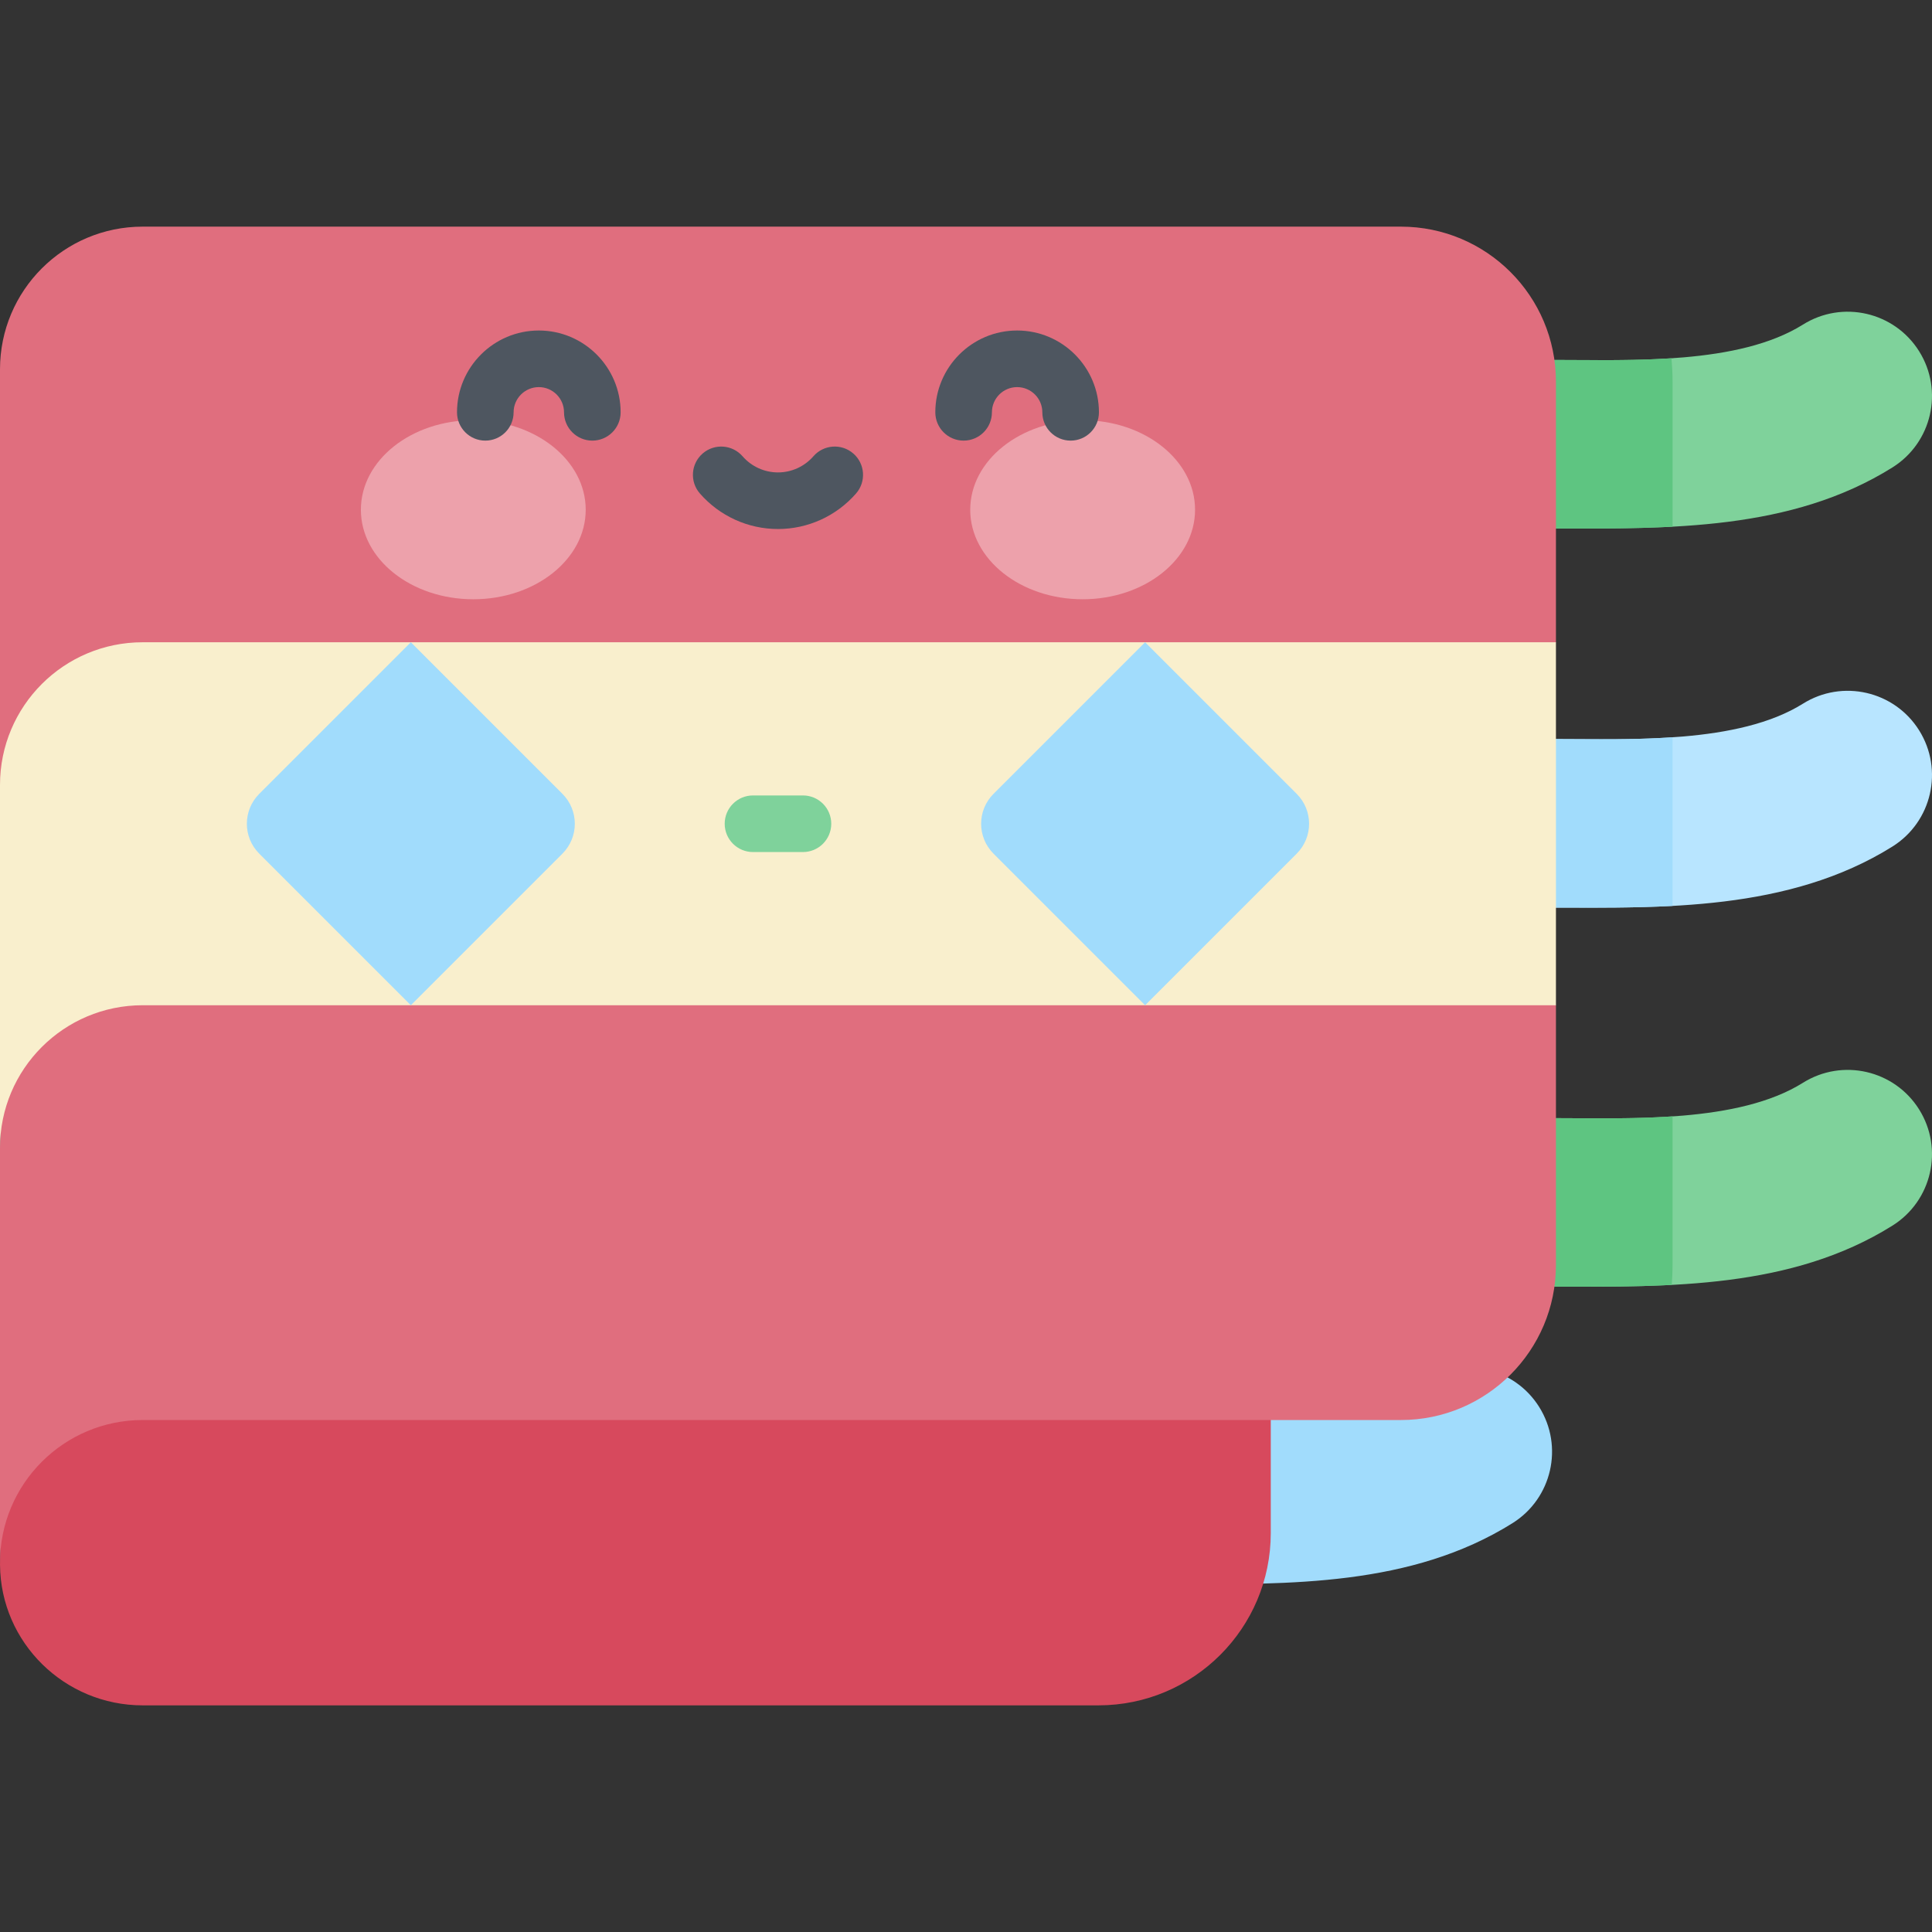 <svg id="Capa_1" enable-background="new 0 0 512 512" height="512" viewBox="0 0 512 512" width="512" xmlns="http://www.w3.org/2000/svg"><rect x="0" y="0" width="512" height="512" fill="#333333" stroke="none"/><g><path d="m311.654 419.841c-12.336 0-22.337-10-22.337-22.337 0-12.336 10-22.337 22.337-22.337 19.557 0 48.367 1.338 65.459-9.373 10.452-6.549 24.236-3.387 30.787 7.068 6.549 10.454 3.386 24.238-7.069 30.788-26.786 16.786-59.226 16.191-89.177 16.191z" fill="#a1dcfc"/><path d="m412.342 340.992c-12.336 0-22.337-10-22.337-22.337 0-12.336 10-22.337 22.337-22.337 19.557 0 48.367 1.338 65.459-9.373 10.452-6.549 24.236-3.387 30.787 7.068 6.549 10.454 3.386 24.238-7.069 30.788-26.786 16.785-59.226 16.191-89.177 16.191z" fill="#7fd29b"/><path d="m412.342 240.529c-12.336 0-22.337-10-22.337-22.337 0-12.336 10-22.337 22.337-22.337 19.554 0 48.367 1.335 65.458-9.373 10.455-6.549 24.236-3.387 30.789 7.067 6.549 10.453 3.386 24.238-7.068 30.787-27.511 17.241-61.67 16.193-89.179 16.193z" fill="#b8e5ff"/><path d="m443.247 195.393c-10.899.744-21.887.463-30.905.463-12.336 0-22.336 10-22.336 22.337 0 12.336 10 22.337 22.336 22.337 9.672 0 20.167.126 30.905-.455z" fill="#a1dcfc"/><path d="m412.342 140.066c-12.336 0-22.337-10-22.337-22.337 0-12.336 10-22.337 22.337-22.337 19.929 0 48.435 1.293 65.458-9.373 10.455-6.55 24.236-3.387 30.789 7.067 6.549 10.453 3.386 24.238-7.068 30.787-26.836 16.818-59.421 16.193-89.179 16.193z" fill="#7fd29b"/><path d="m37.808 361.057c-21.024 0-38.041 25.354-37.805 53.653.172 20.651 17.153 37.227 37.805 37.227h253.279c25.23 0 45.682-20.453 45.682-45.682v-48.919z" fill="#d7495d"/><path d="m443.247 101.162c0-2.096-.109-4.165-.286-6.216-10.723.711-21.558.447-30.62.447-12.336 0-22.336 10-22.336 22.337s10 22.337 22.336 22.337c10.088 0 20.501.07 30.905-.491v-38.414z" fill="#5ec581"/><path d="m443.247 335.223v-39.366c-10.899.744-21.886.462-30.905.462-12.336 0-22.336 10-22.336 22.337 0 12.336 10 22.337 22.336 22.337 10.052 0 20.385.064 30.69-.482.128-1.749.215-3.508.215-5.288z" fill="#5ec581"/><path d="m412.342 170.205v-69.043c0-22.698-18.401-41.099-41.099-41.099h-333.435c-20.881 0-37.808 16.927-37.808 37.808v110.142l10.918 34.111s-10.918 42.932-10.918 62.082v109.923c0-20.881 16.927-37.807 37.808-37.807h333.436c22.698 0 41.099-18.401 41.099-41.099v-68.824l-28.595-48.097z" fill="#e06e7e"/><path d="m412.342 266.399h-374.534c-20.881 0-37.808 16.927-37.808 37.807v-96.193c0-20.88 16.927-37.807 37.807-37.807h374.535z" fill="#f9efcd"/><g><g fill="#eda1ab"><ellipse cx="125.429" cy="135.086" rx="29.792" ry="23.725"/><ellipse cx="286.913" cy="135.086" rx="29.792" ry="23.725"/></g><g fill="#4e5660"><path d="m156.973 116.769c-4.143 0-7.5-3.358-7.5-7.5 0-3.684-2.997-6.681-6.681-6.681s-6.681 2.997-6.681 6.681c0 4.142-3.357 7.5-7.5 7.5-4.142 0-7.5-3.358-7.5-7.5 0-11.955 9.726-21.681 21.681-21.681s21.681 9.726 21.681 21.681c0 4.142-3.358 7.5-7.5 7.5z"/><path d="m283.73 116.769c-4.143 0-7.5-3.358-7.5-7.5 0-3.684-2.996-6.681-6.68-6.681s-6.681 2.997-6.681 6.681c0 4.142-3.357 7.5-7.5 7.5s-7.5-3.358-7.5-7.5c0-11.955 9.726-21.681 21.681-21.681 11.954 0 21.68 9.726 21.68 21.681 0 4.142-3.357 7.5-7.5 7.5z"/><path d="m206.171 140.195c-7.933 0-15.477-3.436-20.696-9.425-2.722-3.122-2.395-7.86.727-10.581s7.859-2.397 10.582.727c2.37 2.72 5.792 4.28 9.388 4.28s7.018-1.56 9.388-4.28c2.721-3.124 7.457-3.448 10.582-.727 3.122 2.721 3.448 7.459.727 10.581-5.221 5.99-12.765 9.425-20.698 9.425z"/></g></g><path d="m108.876 170.206-40.175 40.175c-4.375 4.375-4.375 11.468 0 15.843l40.175 40.175 40.175-40.175c4.375-4.375 4.375-11.468 0-15.843z" fill="#a1dcfc"/><path d="m303.466 170.206 40.175 40.175c4.375 4.375 4.375 11.468 0 15.843l-40.175 40.175-40.175-40.175c-4.375-4.375-4.375-11.468 0-15.843z" fill="#a1dcfc"/><path d="m212.791 225.802h-13.24c-4.143 0-7.5-3.358-7.5-7.5s3.357-7.5 7.5-7.5h13.24c4.143 0 7.5 3.358 7.5 7.5s-3.357 7.5-7.5 7.5z" fill="#7fd29b"/></g></svg>